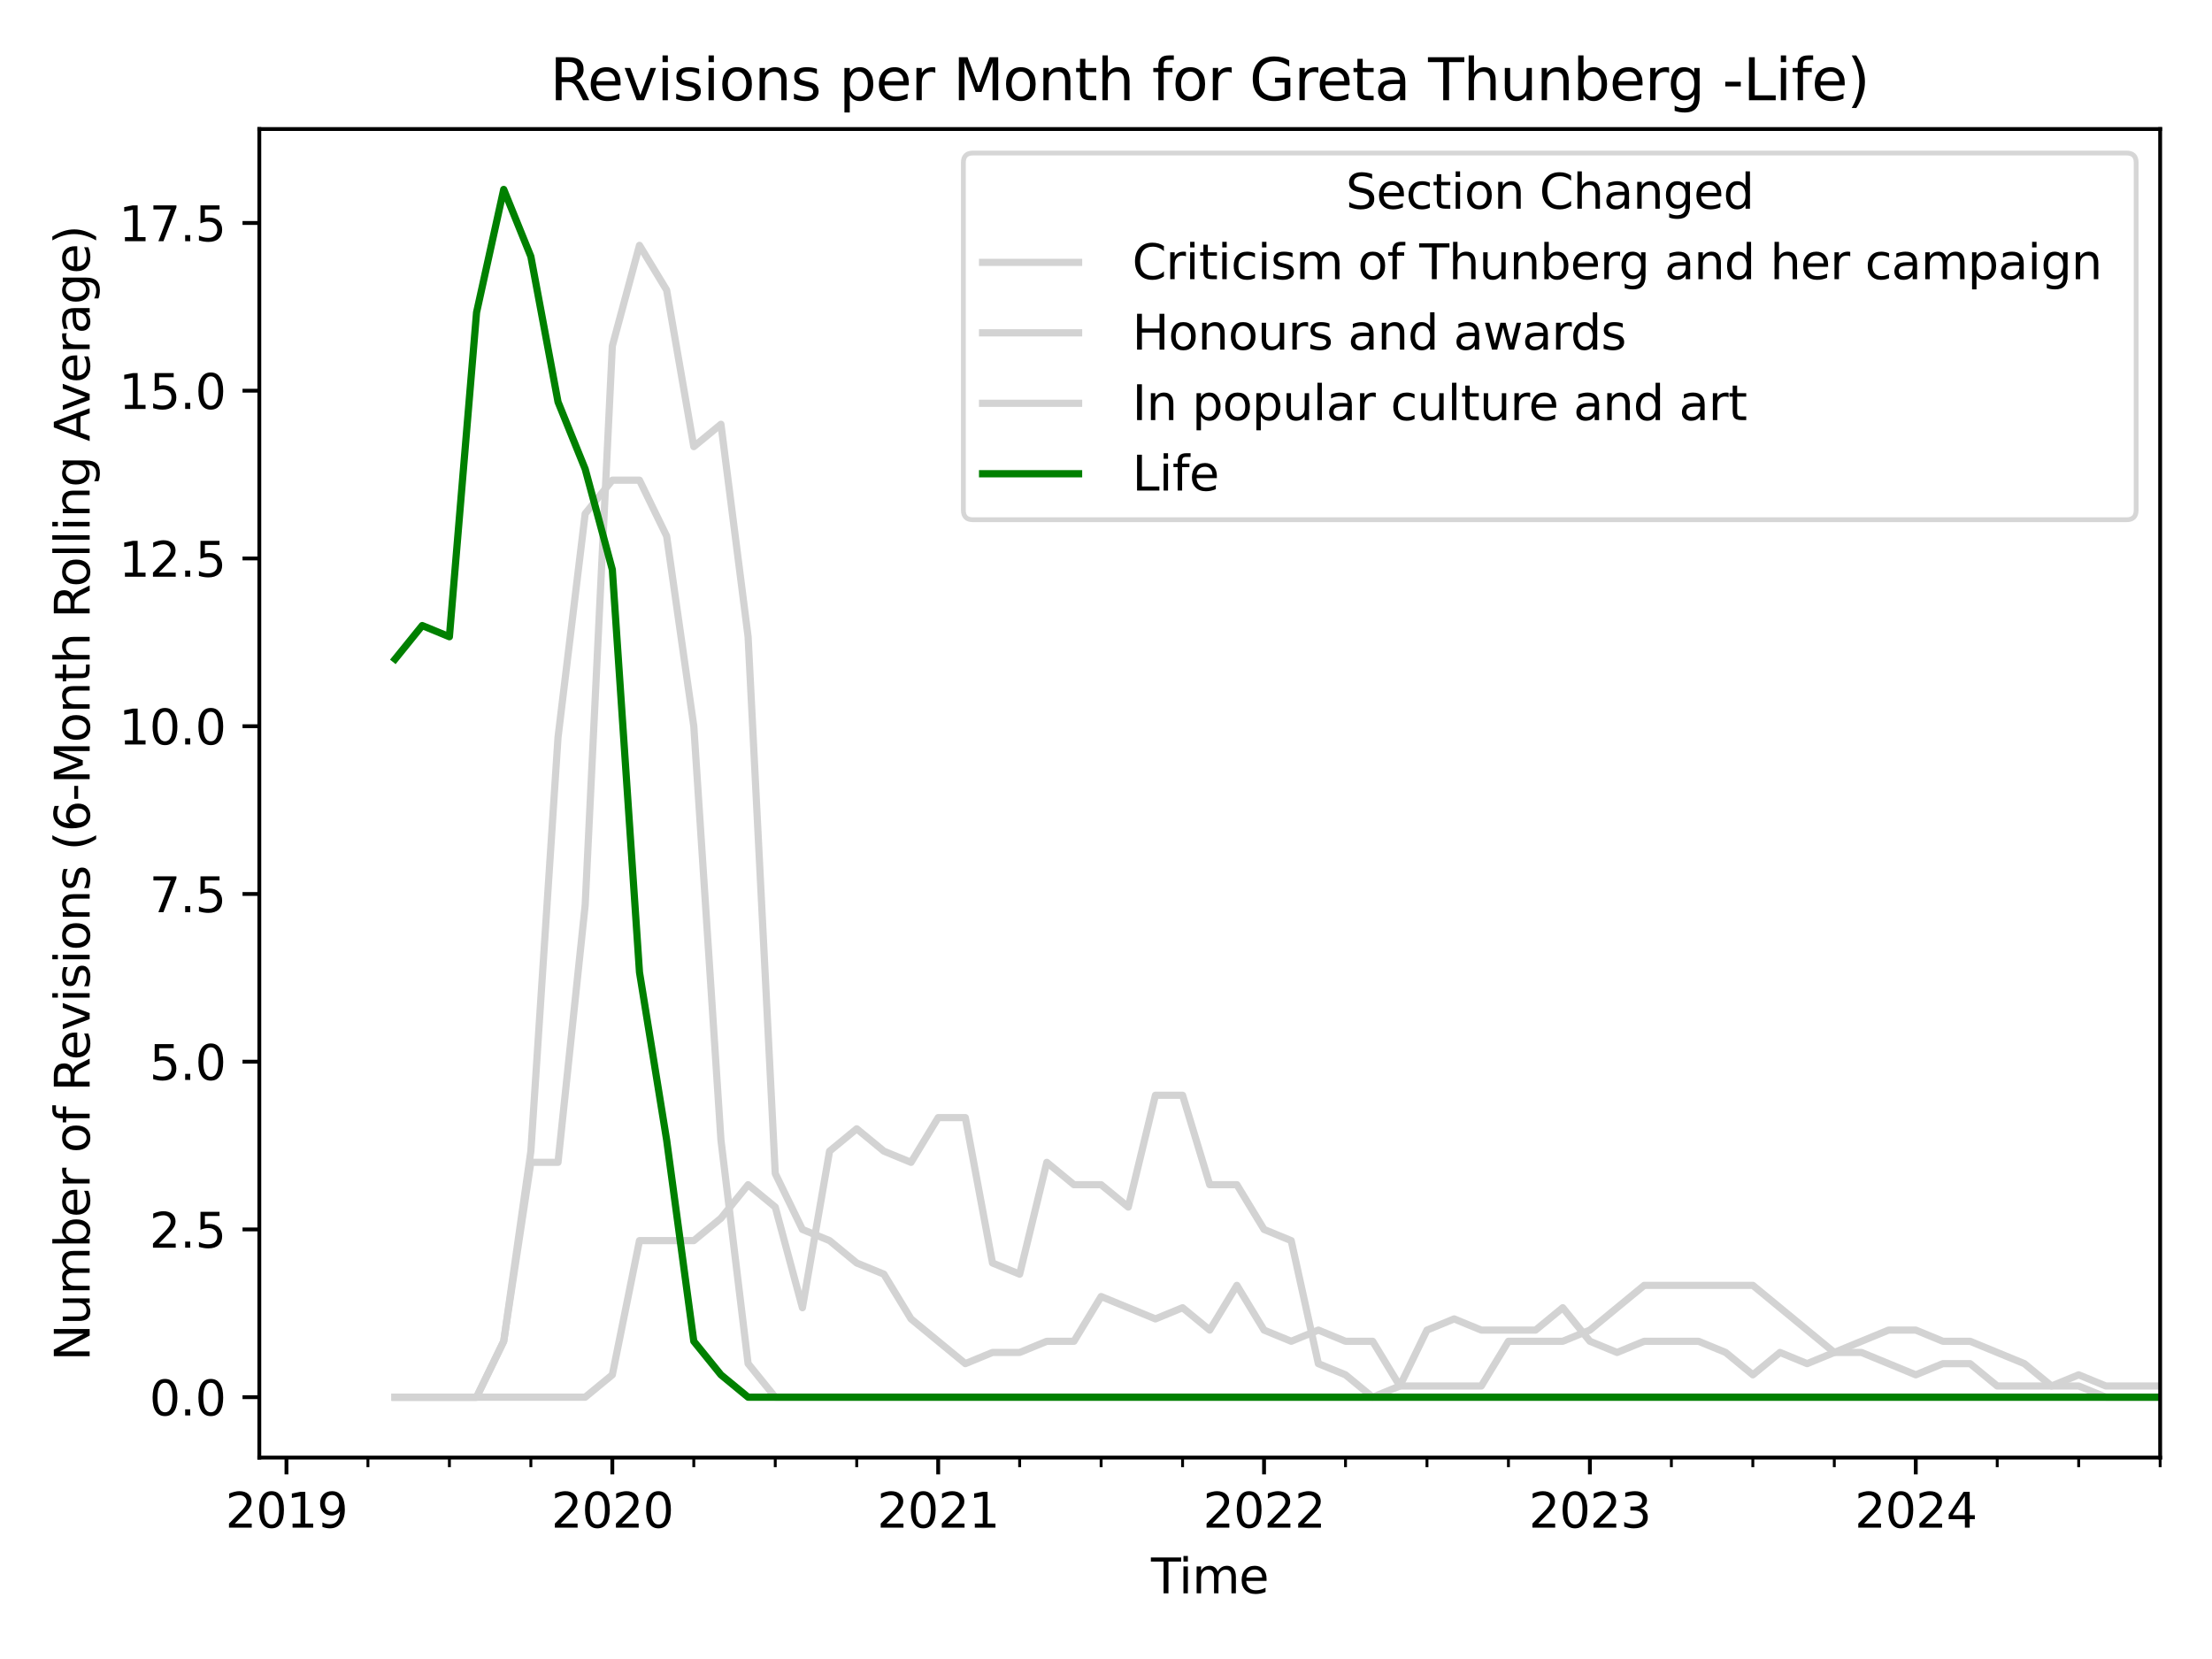 <?xml version="1.0" encoding="utf-8" standalone="no"?>
<!DOCTYPE svg PUBLIC "-//W3C//DTD SVG 1.1//EN"
  "http://www.w3.org/Graphics/SVG/1.1/DTD/svg11.dtd">
<svg xmlns:xlink="http://www.w3.org/1999/xlink" width="460.8pt" height="345.6pt" viewBox="0 0 460.8 345.6" xmlns="http://www.w3.org/2000/svg" version="1.1">
 <defs>
  <style type="text/css">*{stroke-linejoin: round; stroke-linecap: butt}</style>
 </defs>
 <g id="figure_1">
  <g id="patch_1">
   <path d="M 0 345.6 
L 460.8 345.6 
L 460.8 0 
L 0 0 
z
" style="fill: #ffffff"/>
  </g>
  <g id="axes_1">
   <g id="patch_2">
    <path d="M 54.02 303.64 
L 450 303.64 
L 450 26.88 
L 54.02 26.88 
z
" style="fill: #ffffff"/>
   </g>
   <g id="matplotlib.axis_1">
    <g id="xtick_1">
     <g id="line2d_1">
      <defs>
       <path id="mc818960c8b" d="M 0 0 
L 0 3.5 
" style="stroke: #000000; stroke-width: 0.8"/>
      </defs>
      <g>
       <use xlink:href="#mc818960c8b" x="59.677" y="303.64" style="stroke: #000000; stroke-width: 0.8"/>
      </g>
     </g>
     <g id="text_1">
      <!-- 2019 -->
      <g transform="translate(46.952 318.238) scale(0.1 -0.1)">
       <defs>
        <path id="DejaVuSans-32" d="M 1228 531 
L 3431 531 
L 3431 0 
L 469 0 
L 469 531 
Q 828 903 1448 1529 
Q 2069 2156 2228 2338 
Q 2531 2678 2651 2914 
Q 2772 3150 2772 3378 
Q 2772 3750 2511 3984 
Q 2250 4219 1831 4219 
Q 1534 4219 1204 4116 
Q 875 4013 500 3803 
L 500 4441 
Q 881 4594 1212 4672 
Q 1544 4750 1819 4750 
Q 2544 4750 2975 4387 
Q 3406 4025 3406 3419 
Q 3406 3131 3298 2873 
Q 3191 2616 2906 2266 
Q 2828 2175 2409 1742 
Q 1991 1309 1228 531 
z
" transform="scale(0.016)"/>
        <path id="DejaVuSans-30" d="M 2034 4250 
Q 1547 4250 1301 3770 
Q 1056 3291 1056 2328 
Q 1056 1369 1301 889 
Q 1547 409 2034 409 
Q 2525 409 2770 889 
Q 3016 1369 3016 2328 
Q 3016 3291 2770 3770 
Q 2525 4250 2034 4250 
z
M 2034 4750 
Q 2819 4750 3233 4129 
Q 3647 3509 3647 2328 
Q 3647 1150 3233 529 
Q 2819 -91 2034 -91 
Q 1250 -91 836 529 
Q 422 1150 422 2328 
Q 422 3509 836 4129 
Q 1250 4750 2034 4750 
z
" transform="scale(0.016)"/>
        <path id="DejaVuSans-31" d="M 794 531 
L 1825 531 
L 1825 4091 
L 703 3866 
L 703 4441 
L 1819 4666 
L 2450 4666 
L 2450 531 
L 3481 531 
L 3481 0 
L 794 0 
L 794 531 
z
" transform="scale(0.016)"/>
        <path id="DejaVuSans-39" d="M 703 97 
L 703 672 
Q 941 559 1184 500 
Q 1428 441 1663 441 
Q 2288 441 2617 861 
Q 2947 1281 2994 2138 
Q 2813 1869 2534 1725 
Q 2256 1581 1919 1581 
Q 1219 1581 811 2004 
Q 403 2428 403 3163 
Q 403 3881 828 4315 
Q 1253 4750 1959 4750 
Q 2769 4750 3195 4129 
Q 3622 3509 3622 2328 
Q 3622 1225 3098 567 
Q 2575 -91 1691 -91 
Q 1453 -91 1209 -44 
Q 966 3 703 97 
z
M 1959 2075 
Q 2384 2075 2632 2365 
Q 2881 2656 2881 3163 
Q 2881 3666 2632 3958 
Q 2384 4250 1959 4250 
Q 1534 4250 1286 3958 
Q 1038 3666 1038 3163 
Q 1038 2656 1286 2365 
Q 1534 2075 1959 2075 
z
" transform="scale(0.016)"/>
       </defs>
       <use xlink:href="#DejaVuSans-32"/>
       <use xlink:href="#DejaVuSans-30" x="63.623"/>
       <use xlink:href="#DejaVuSans-31" x="127.246"/>
       <use xlink:href="#DejaVuSans-39" x="190.869"/>
      </g>
     </g>
    </g>
    <g id="xtick_2">
     <g id="line2d_2">
      <g>
       <use xlink:href="#mc818960c8b" x="127.559" y="303.64" style="stroke: #000000; stroke-width: 0.8"/>
      </g>
     </g>
     <g id="text_2">
      <!-- 2020 -->
      <g transform="translate(114.834 318.238) scale(0.1 -0.1)">
       <use xlink:href="#DejaVuSans-32"/>
       <use xlink:href="#DejaVuSans-30" x="63.623"/>
       <use xlink:href="#DejaVuSans-32" x="127.246"/>
       <use xlink:href="#DejaVuSans-30" x="190.869"/>
      </g>
     </g>
    </g>
    <g id="xtick_3">
     <g id="line2d_3">
      <g>
       <use xlink:href="#mc818960c8b" x="195.441" y="303.64" style="stroke: #000000; stroke-width: 0.8"/>
      </g>
     </g>
     <g id="text_3">
      <!-- 2021 -->
      <g transform="translate(182.716 318.238) scale(0.1 -0.1)">
       <use xlink:href="#DejaVuSans-32"/>
       <use xlink:href="#DejaVuSans-30" x="63.623"/>
       <use xlink:href="#DejaVuSans-32" x="127.246"/>
       <use xlink:href="#DejaVuSans-31" x="190.869"/>
      </g>
     </g>
    </g>
    <g id="xtick_4">
     <g id="line2d_4">
      <g>
       <use xlink:href="#mc818960c8b" x="263.324" y="303.64" style="stroke: #000000; stroke-width: 0.8"/>
      </g>
     </g>
     <g id="text_4">
      <!-- 2022 -->
      <g transform="translate(250.599 318.238) scale(0.1 -0.1)">
       <use xlink:href="#DejaVuSans-32"/>
       <use xlink:href="#DejaVuSans-30" x="63.623"/>
       <use xlink:href="#DejaVuSans-32" x="127.246"/>
       <use xlink:href="#DejaVuSans-32" x="190.869"/>
      </g>
     </g>
    </g>
    <g id="xtick_5">
     <g id="line2d_5">
      <g>
       <use xlink:href="#mc818960c8b" x="331.206" y="303.64" style="stroke: #000000; stroke-width: 0.8"/>
      </g>
     </g>
     <g id="text_5">
      <!-- 2023 -->
      <g transform="translate(318.481 318.238) scale(0.1 -0.1)">
       <defs>
        <path id="DejaVuSans-33" d="M 2597 2516 
Q 3050 2419 3304 2112 
Q 3559 1806 3559 1356 
Q 3559 666 3084 287 
Q 2609 -91 1734 -91 
Q 1441 -91 1130 -33 
Q 819 25 488 141 
L 488 750 
Q 750 597 1062 519 
Q 1375 441 1716 441 
Q 2309 441 2620 675 
Q 2931 909 2931 1356 
Q 2931 1769 2642 2001 
Q 2353 2234 1838 2234 
L 1294 2234 
L 1294 2753 
L 1863 2753 
Q 2328 2753 2575 2939 
Q 2822 3125 2822 3475 
Q 2822 3834 2567 4026 
Q 2313 4219 1838 4219 
Q 1578 4219 1281 4162 
Q 984 4106 628 3988 
L 628 4550 
Q 988 4650 1302 4700 
Q 1616 4750 1894 4750 
Q 2613 4750 3031 4423 
Q 3450 4097 3450 3541 
Q 3450 3153 3228 2886 
Q 3006 2619 2597 2516 
z
" transform="scale(0.016)"/>
       </defs>
       <use xlink:href="#DejaVuSans-32"/>
       <use xlink:href="#DejaVuSans-30" x="63.623"/>
       <use xlink:href="#DejaVuSans-32" x="127.246"/>
       <use xlink:href="#DejaVuSans-33" x="190.869"/>
      </g>
     </g>
    </g>
    <g id="xtick_6">
     <g id="line2d_6">
      <g>
       <use xlink:href="#mc818960c8b" x="399.088" y="303.64" style="stroke: #000000; stroke-width: 0.8"/>
      </g>
     </g>
     <g id="text_6">
      <!-- 2024 -->
      <g transform="translate(386.363 318.238) scale(0.1 -0.1)">
       <defs>
        <path id="DejaVuSans-34" d="M 2419 4116 
L 825 1625 
L 2419 1625 
L 2419 4116 
z
M 2253 4666 
L 3047 4666 
L 3047 1625 
L 3713 1625 
L 3713 1100 
L 3047 1100 
L 3047 0 
L 2419 0 
L 2419 1100 
L 313 1100 
L 313 1709 
L 2253 4666 
z
" transform="scale(0.016)"/>
       </defs>
       <use xlink:href="#DejaVuSans-32"/>
       <use xlink:href="#DejaVuSans-30" x="63.623"/>
       <use xlink:href="#DejaVuSans-32" x="127.246"/>
       <use xlink:href="#DejaVuSans-34" x="190.869"/>
      </g>
     </g>
    </g>
    <g id="xtick_7">
     <g id="line2d_7">
      <defs>
       <path id="m0ef9144322" d="M 0 0 
L 0 2 
" style="stroke: #000000; stroke-width: 0.6"/>
      </defs>
      <g>
       <use xlink:href="#m0ef9144322" x="76.647" y="303.64" style="stroke: #000000; stroke-width: 0.6"/>
      </g>
     </g>
    </g>
    <g id="xtick_8">
     <g id="line2d_8">
      <g>
       <use xlink:href="#m0ef9144322" x="93.618" y="303.64" style="stroke: #000000; stroke-width: 0.6"/>
      </g>
     </g>
    </g>
    <g id="xtick_9">
     <g id="line2d_9">
      <g>
       <use xlink:href="#m0ef9144322" x="110.589" y="303.64" style="stroke: #000000; stroke-width: 0.6"/>
      </g>
     </g>
    </g>
    <g id="xtick_10">
     <g id="line2d_10">
      <g>
       <use xlink:href="#m0ef9144322" x="144.53" y="303.64" style="stroke: #000000; stroke-width: 0.6"/>
      </g>
     </g>
    </g>
    <g id="xtick_11">
     <g id="line2d_11">
      <g>
       <use xlink:href="#m0ef9144322" x="161.5" y="303.64" style="stroke: #000000; stroke-width: 0.6"/>
      </g>
     </g>
    </g>
    <g id="xtick_12">
     <g id="line2d_12">
      <g>
       <use xlink:href="#m0ef9144322" x="178.471" y="303.64" style="stroke: #000000; stroke-width: 0.6"/>
      </g>
     </g>
    </g>
    <g id="xtick_13">
     <g id="line2d_13">
      <g>
       <use xlink:href="#m0ef9144322" x="212.412" y="303.64" style="stroke: #000000; stroke-width: 0.6"/>
      </g>
     </g>
    </g>
    <g id="xtick_14">
     <g id="line2d_14">
      <g>
       <use xlink:href="#m0ef9144322" x="229.383" y="303.64" style="stroke: #000000; stroke-width: 0.6"/>
      </g>
     </g>
    </g>
    <g id="xtick_15">
     <g id="line2d_15">
      <g>
       <use xlink:href="#m0ef9144322" x="246.353" y="303.64" style="stroke: #000000; stroke-width: 0.6"/>
      </g>
     </g>
    </g>
    <g id="xtick_16">
     <g id="line2d_16">
      <g>
       <use xlink:href="#m0ef9144322" x="280.294" y="303.64" style="stroke: #000000; stroke-width: 0.6"/>
      </g>
     </g>
    </g>
    <g id="xtick_17">
     <g id="line2d_17">
      <g>
       <use xlink:href="#m0ef9144322" x="297.265" y="303.64" style="stroke: #000000; stroke-width: 0.6"/>
      </g>
     </g>
    </g>
    <g id="xtick_18">
     <g id="line2d_18">
      <g>
       <use xlink:href="#m0ef9144322" x="314.235" y="303.64" style="stroke: #000000; stroke-width: 0.6"/>
      </g>
     </g>
    </g>
    <g id="xtick_19">
     <g id="line2d_19">
      <g>
       <use xlink:href="#m0ef9144322" x="348.177" y="303.64" style="stroke: #000000; stroke-width: 0.6"/>
      </g>
     </g>
    </g>
    <g id="xtick_20">
     <g id="line2d_20">
      <g>
       <use xlink:href="#m0ef9144322" x="365.147" y="303.64" style="stroke: #000000; stroke-width: 0.6"/>
      </g>
     </g>
    </g>
    <g id="xtick_21">
     <g id="line2d_21">
      <g>
       <use xlink:href="#m0ef9144322" x="382.118" y="303.64" style="stroke: #000000; stroke-width: 0.6"/>
      </g>
     </g>
    </g>
    <g id="xtick_22">
     <g id="line2d_22">
      <g>
       <use xlink:href="#m0ef9144322" x="416.059" y="303.64" style="stroke: #000000; stroke-width: 0.6"/>
      </g>
     </g>
    </g>
    <g id="xtick_23">
     <g id="line2d_23">
      <g>
       <use xlink:href="#m0ef9144322" x="433.029" y="303.64" style="stroke: #000000; stroke-width: 0.6"/>
      </g>
     </g>
    </g>
    <g id="xtick_24">
     <g id="line2d_24">
      <g>
       <use xlink:href="#m0ef9144322" x="450" y="303.64" style="stroke: #000000; stroke-width: 0.6"/>
      </g>
     </g>
    </g>
    <g id="text_7">
     <!-- Time -->
     <g transform="translate(239.776 331.917) scale(0.1 -0.1)">
      <defs>
       <path id="DejaVuSans-54" d="M -19 4666 
L 3928 4666 
L 3928 4134 
L 2272 4134 
L 2272 0 
L 1638 0 
L 1638 4134 
L -19 4134 
L -19 4666 
z
" transform="scale(0.016)"/>
       <path id="DejaVuSans-69" d="M 603 3500 
L 1178 3500 
L 1178 0 
L 603 0 
L 603 3500 
z
M 603 4863 
L 1178 4863 
L 1178 4134 
L 603 4134 
L 603 4863 
z
" transform="scale(0.016)"/>
       <path id="DejaVuSans-6d" d="M 3328 2828 
Q 3544 3216 3844 3400 
Q 4144 3584 4550 3584 
Q 5097 3584 5394 3201 
Q 5691 2819 5691 2113 
L 5691 0 
L 5113 0 
L 5113 2094 
Q 5113 2597 4934 2840 
Q 4756 3084 4391 3084 
Q 3944 3084 3684 2787 
Q 3425 2491 3425 1978 
L 3425 0 
L 2847 0 
L 2847 2094 
Q 2847 2600 2669 2842 
Q 2491 3084 2119 3084 
Q 1678 3084 1418 2786 
Q 1159 2488 1159 1978 
L 1159 0 
L 581 0 
L 581 3500 
L 1159 3500 
L 1159 2956 
Q 1356 3278 1631 3431 
Q 1906 3584 2284 3584 
Q 2666 3584 2933 3390 
Q 3200 3197 3328 2828 
z
" transform="scale(0.016)"/>
       <path id="DejaVuSans-65" d="M 3597 1894 
L 3597 1613 
L 953 1613 
Q 991 1019 1311 708 
Q 1631 397 2203 397 
Q 2534 397 2845 478 
Q 3156 559 3463 722 
L 3463 178 
Q 3153 47 2828 -22 
Q 2503 -91 2169 -91 
Q 1331 -91 842 396 
Q 353 884 353 1716 
Q 353 2575 817 3079 
Q 1281 3584 2069 3584 
Q 2775 3584 3186 3129 
Q 3597 2675 3597 1894 
z
M 3022 2063 
Q 3016 2534 2758 2815 
Q 2500 3097 2075 3097 
Q 1594 3097 1305 2825 
Q 1016 2553 972 2059 
L 3022 2063 
z
" transform="scale(0.016)"/>
      </defs>
      <use xlink:href="#DejaVuSans-54"/>
      <use xlink:href="#DejaVuSans-69" x="57.959"/>
      <use xlink:href="#DejaVuSans-6d" x="85.742"/>
      <use xlink:href="#DejaVuSans-65" x="183.154"/>
     </g>
    </g>
   </g>
   <g id="matplotlib.axis_2">
    <g id="ytick_1">
     <g id="line2d_25">
      <defs>
       <path id="m1503eb635c" d="M 0 0 
L -3.5 0 
" style="stroke: #000000; stroke-width: 0.8"/>
      </defs>
      <g>
       <use xlink:href="#m1503eb635c" x="54.02" y="291.06" style="stroke: #000000; stroke-width: 0.8"/>
      </g>
     </g>
     <g id="text_8">
      <!-- 0.0 -->
      <g transform="translate(31.117 294.859) scale(0.1 -0.1)">
       <defs>
        <path id="DejaVuSans-2e" d="M 684 794 
L 1344 794 
L 1344 0 
L 684 0 
L 684 794 
z
" transform="scale(0.016)"/>
       </defs>
       <use xlink:href="#DejaVuSans-30"/>
       <use xlink:href="#DejaVuSans-2e" x="63.623"/>
       <use xlink:href="#DejaVuSans-30" x="95.41"/>
      </g>
     </g>
    </g>
    <g id="ytick_2">
     <g id="line2d_26">
      <g>
       <use xlink:href="#m1503eb635c" x="54.02" y="256.116" style="stroke: #000000; stroke-width: 0.8"/>
      </g>
     </g>
     <g id="text_9">
      <!-- 2.5 -->
      <g transform="translate(31.117 259.915) scale(0.1 -0.1)">
       <defs>
        <path id="DejaVuSans-35" d="M 691 4666 
L 3169 4666 
L 3169 4134 
L 1269 4134 
L 1269 2991 
Q 1406 3038 1543 3061 
Q 1681 3084 1819 3084 
Q 2600 3084 3056 2656 
Q 3513 2228 3513 1497 
Q 3513 744 3044 326 
Q 2575 -91 1722 -91 
Q 1428 -91 1123 -41 
Q 819 9 494 109 
L 494 744 
Q 775 591 1075 516 
Q 1375 441 1709 441 
Q 2250 441 2565 725 
Q 2881 1009 2881 1497 
Q 2881 1984 2565 2268 
Q 2250 2553 1709 2553 
Q 1456 2553 1204 2497 
Q 953 2441 691 2322 
L 691 4666 
z
" transform="scale(0.016)"/>
       </defs>
       <use xlink:href="#DejaVuSans-32"/>
       <use xlink:href="#DejaVuSans-2e" x="63.623"/>
       <use xlink:href="#DejaVuSans-35" x="95.41"/>
      </g>
     </g>
    </g>
    <g id="ytick_3">
     <g id="line2d_27">
      <g>
       <use xlink:href="#m1503eb635c" x="54.02" y="221.171" style="stroke: #000000; stroke-width: 0.8"/>
      </g>
     </g>
     <g id="text_10">
      <!-- 5.0 -->
      <g transform="translate(31.117 224.97) scale(0.1 -0.1)">
       <use xlink:href="#DejaVuSans-35"/>
       <use xlink:href="#DejaVuSans-2e" x="63.623"/>
       <use xlink:href="#DejaVuSans-30" x="95.41"/>
      </g>
     </g>
    </g>
    <g id="ytick_4">
     <g id="line2d_28">
      <g>
       <use xlink:href="#m1503eb635c" x="54.02" y="186.227" style="stroke: #000000; stroke-width: 0.8"/>
      </g>
     </g>
     <g id="text_11">
      <!-- 7.5 -->
      <g transform="translate(31.117 190.026) scale(0.1 -0.1)">
       <defs>
        <path id="DejaVuSans-37" d="M 525 4666 
L 3525 4666 
L 3525 4397 
L 1831 0 
L 1172 0 
L 2766 4134 
L 525 4134 
L 525 4666 
z
" transform="scale(0.016)"/>
       </defs>
       <use xlink:href="#DejaVuSans-37"/>
       <use xlink:href="#DejaVuSans-2e" x="63.623"/>
       <use xlink:href="#DejaVuSans-35" x="95.41"/>
      </g>
     </g>
    </g>
    <g id="ytick_5">
     <g id="line2d_29">
      <g>
       <use xlink:href="#m1503eb635c" x="54.02" y="151.282" style="stroke: #000000; stroke-width: 0.8"/>
      </g>
     </g>
     <g id="text_12">
      <!-- 10.0 -->
      <g transform="translate(24.754 155.081) scale(0.1 -0.1)">
       <use xlink:href="#DejaVuSans-31"/>
       <use xlink:href="#DejaVuSans-30" x="63.623"/>
       <use xlink:href="#DejaVuSans-2e" x="127.246"/>
       <use xlink:href="#DejaVuSans-30" x="159.033"/>
      </g>
     </g>
    </g>
    <g id="ytick_6">
     <g id="line2d_30">
      <g>
       <use xlink:href="#m1503eb635c" x="54.02" y="116.338" style="stroke: #000000; stroke-width: 0.8"/>
      </g>
     </g>
     <g id="text_13">
      <!-- 12.5 -->
      <g transform="translate(24.754 120.137) scale(0.1 -0.1)">
       <use xlink:href="#DejaVuSans-31"/>
       <use xlink:href="#DejaVuSans-32" x="63.623"/>
       <use xlink:href="#DejaVuSans-2e" x="127.246"/>
       <use xlink:href="#DejaVuSans-35" x="159.033"/>
      </g>
     </g>
    </g>
    <g id="ytick_7">
     <g id="line2d_31">
      <g>
       <use xlink:href="#m1503eb635c" x="54.02" y="81.393" style="stroke: #000000; stroke-width: 0.8"/>
      </g>
     </g>
     <g id="text_14">
      <!-- 15.0 -->
      <g transform="translate(24.754 85.193) scale(0.1 -0.1)">
       <use xlink:href="#DejaVuSans-31"/>
       <use xlink:href="#DejaVuSans-35" x="63.623"/>
       <use xlink:href="#DejaVuSans-2e" x="127.246"/>
       <use xlink:href="#DejaVuSans-30" x="159.033"/>
      </g>
     </g>
    </g>
    <g id="ytick_8">
     <g id="line2d_32">
      <g>
       <use xlink:href="#m1503eb635c" x="54.02" y="46.449" style="stroke: #000000; stroke-width: 0.8"/>
      </g>
     </g>
     <g id="text_15">
      <!-- 17.5 -->
      <g transform="translate(24.754 50.248) scale(0.1 -0.1)">
       <use xlink:href="#DejaVuSans-31"/>
       <use xlink:href="#DejaVuSans-37" x="63.623"/>
       <use xlink:href="#DejaVuSans-2e" x="127.246"/>
       <use xlink:href="#DejaVuSans-35" x="159.033"/>
      </g>
     </g>
    </g>
    <g id="text_16">
     <!-- Number of Revisions (6-Month Rolling Average) -->
     <g transform="translate(18.675 283.521) rotate(-90) scale(0.1 -0.1)">
      <defs>
       <path id="DejaVuSans-4e" d="M 628 4666 
L 1478 4666 
L 3547 763 
L 3547 4666 
L 4159 4666 
L 4159 0 
L 3309 0 
L 1241 3903 
L 1241 0 
L 628 0 
L 628 4666 
z
" transform="scale(0.016)"/>
       <path id="DejaVuSans-75" d="M 544 1381 
L 544 3500 
L 1119 3500 
L 1119 1403 
Q 1119 906 1312 657 
Q 1506 409 1894 409 
Q 2359 409 2629 706 
Q 2900 1003 2900 1516 
L 2900 3500 
L 3475 3500 
L 3475 0 
L 2900 0 
L 2900 538 
Q 2691 219 2414 64 
Q 2138 -91 1772 -91 
Q 1169 -91 856 284 
Q 544 659 544 1381 
z
M 1991 3584 
L 1991 3584 
z
" transform="scale(0.016)"/>
       <path id="DejaVuSans-62" d="M 3116 1747 
Q 3116 2381 2855 2742 
Q 2594 3103 2138 3103 
Q 1681 3103 1420 2742 
Q 1159 2381 1159 1747 
Q 1159 1113 1420 752 
Q 1681 391 2138 391 
Q 2594 391 2855 752 
Q 3116 1113 3116 1747 
z
M 1159 2969 
Q 1341 3281 1617 3432 
Q 1894 3584 2278 3584 
Q 2916 3584 3314 3078 
Q 3713 2572 3713 1747 
Q 3713 922 3314 415 
Q 2916 -91 2278 -91 
Q 1894 -91 1617 61 
Q 1341 213 1159 525 
L 1159 0 
L 581 0 
L 581 4863 
L 1159 4863 
L 1159 2969 
z
" transform="scale(0.016)"/>
       <path id="DejaVuSans-72" d="M 2631 2963 
Q 2534 3019 2420 3045 
Q 2306 3072 2169 3072 
Q 1681 3072 1420 2755 
Q 1159 2438 1159 1844 
L 1159 0 
L 581 0 
L 581 3500 
L 1159 3500 
L 1159 2956 
Q 1341 3275 1631 3429 
Q 1922 3584 2338 3584 
Q 2397 3584 2469 3576 
Q 2541 3569 2628 3553 
L 2631 2963 
z
" transform="scale(0.016)"/>
       <path id="DejaVuSans-20" transform="scale(0.016)"/>
       <path id="DejaVuSans-6f" d="M 1959 3097 
Q 1497 3097 1228 2736 
Q 959 2375 959 1747 
Q 959 1119 1226 758 
Q 1494 397 1959 397 
Q 2419 397 2687 759 
Q 2956 1122 2956 1747 
Q 2956 2369 2687 2733 
Q 2419 3097 1959 3097 
z
M 1959 3584 
Q 2709 3584 3137 3096 
Q 3566 2609 3566 1747 
Q 3566 888 3137 398 
Q 2709 -91 1959 -91 
Q 1206 -91 779 398 
Q 353 888 353 1747 
Q 353 2609 779 3096 
Q 1206 3584 1959 3584 
z
" transform="scale(0.016)"/>
       <path id="DejaVuSans-66" d="M 2375 4863 
L 2375 4384 
L 1825 4384 
Q 1516 4384 1395 4259 
Q 1275 4134 1275 3809 
L 1275 3500 
L 2222 3500 
L 2222 3053 
L 1275 3053 
L 1275 0 
L 697 0 
L 697 3053 
L 147 3053 
L 147 3500 
L 697 3500 
L 697 3744 
Q 697 4328 969 4595 
Q 1241 4863 1831 4863 
L 2375 4863 
z
" transform="scale(0.016)"/>
       <path id="DejaVuSans-52" d="M 2841 2188 
Q 3044 2119 3236 1894 
Q 3428 1669 3622 1275 
L 4263 0 
L 3584 0 
L 2988 1197 
Q 2756 1666 2539 1819 
Q 2322 1972 1947 1972 
L 1259 1972 
L 1259 0 
L 628 0 
L 628 4666 
L 2053 4666 
Q 2853 4666 3247 4331 
Q 3641 3997 3641 3322 
Q 3641 2881 3436 2590 
Q 3231 2300 2841 2188 
z
M 1259 4147 
L 1259 2491 
L 2053 2491 
Q 2509 2491 2742 2702 
Q 2975 2913 2975 3322 
Q 2975 3731 2742 3939 
Q 2509 4147 2053 4147 
L 1259 4147 
z
" transform="scale(0.016)"/>
       <path id="DejaVuSans-76" d="M 191 3500 
L 800 3500 
L 1894 563 
L 2988 3500 
L 3597 3500 
L 2284 0 
L 1503 0 
L 191 3500 
z
" transform="scale(0.016)"/>
       <path id="DejaVuSans-73" d="M 2834 3397 
L 2834 2853 
Q 2591 2978 2328 3040 
Q 2066 3103 1784 3103 
Q 1356 3103 1142 2972 
Q 928 2841 928 2578 
Q 928 2378 1081 2264 
Q 1234 2150 1697 2047 
L 1894 2003 
Q 2506 1872 2764 1633 
Q 3022 1394 3022 966 
Q 3022 478 2636 193 
Q 2250 -91 1575 -91 
Q 1294 -91 989 -36 
Q 684 19 347 128 
L 347 722 
Q 666 556 975 473 
Q 1284 391 1588 391 
Q 1994 391 2212 530 
Q 2431 669 2431 922 
Q 2431 1156 2273 1281 
Q 2116 1406 1581 1522 
L 1381 1569 
Q 847 1681 609 1914 
Q 372 2147 372 2553 
Q 372 3047 722 3315 
Q 1072 3584 1716 3584 
Q 2034 3584 2315 3537 
Q 2597 3491 2834 3397 
z
" transform="scale(0.016)"/>
       <path id="DejaVuSans-6e" d="M 3513 2113 
L 3513 0 
L 2938 0 
L 2938 2094 
Q 2938 2591 2744 2837 
Q 2550 3084 2163 3084 
Q 1697 3084 1428 2787 
Q 1159 2491 1159 1978 
L 1159 0 
L 581 0 
L 581 3500 
L 1159 3500 
L 1159 2956 
Q 1366 3272 1645 3428 
Q 1925 3584 2291 3584 
Q 2894 3584 3203 3211 
Q 3513 2838 3513 2113 
z
" transform="scale(0.016)"/>
       <path id="DejaVuSans-28" d="M 1984 4856 
Q 1566 4138 1362 3434 
Q 1159 2731 1159 2009 
Q 1159 1288 1364 580 
Q 1569 -128 1984 -844 
L 1484 -844 
Q 1016 -109 783 600 
Q 550 1309 550 2009 
Q 550 2706 781 3412 
Q 1013 4119 1484 4856 
L 1984 4856 
z
" transform="scale(0.016)"/>
       <path id="DejaVuSans-36" d="M 2113 2584 
Q 1688 2584 1439 2293 
Q 1191 2003 1191 1497 
Q 1191 994 1439 701 
Q 1688 409 2113 409 
Q 2538 409 2786 701 
Q 3034 994 3034 1497 
Q 3034 2003 2786 2293 
Q 2538 2584 2113 2584 
z
M 3366 4563 
L 3366 3988 
Q 3128 4100 2886 4159 
Q 2644 4219 2406 4219 
Q 1781 4219 1451 3797 
Q 1122 3375 1075 2522 
Q 1259 2794 1537 2939 
Q 1816 3084 2150 3084 
Q 2853 3084 3261 2657 
Q 3669 2231 3669 1497 
Q 3669 778 3244 343 
Q 2819 -91 2113 -91 
Q 1303 -91 875 529 
Q 447 1150 447 2328 
Q 447 3434 972 4092 
Q 1497 4750 2381 4750 
Q 2619 4750 2861 4703 
Q 3103 4656 3366 4563 
z
" transform="scale(0.016)"/>
       <path id="DejaVuSans-2d" d="M 313 2009 
L 1997 2009 
L 1997 1497 
L 313 1497 
L 313 2009 
z
" transform="scale(0.016)"/>
       <path id="DejaVuSans-4d" d="M 628 4666 
L 1569 4666 
L 2759 1491 
L 3956 4666 
L 4897 4666 
L 4897 0 
L 4281 0 
L 4281 4097 
L 3078 897 
L 2444 897 
L 1241 4097 
L 1241 0 
L 628 0 
L 628 4666 
z
" transform="scale(0.016)"/>
       <path id="DejaVuSans-74" d="M 1172 4494 
L 1172 3500 
L 2356 3500 
L 2356 3053 
L 1172 3053 
L 1172 1153 
Q 1172 725 1289 603 
Q 1406 481 1766 481 
L 2356 481 
L 2356 0 
L 1766 0 
Q 1100 0 847 248 
Q 594 497 594 1153 
L 594 3053 
L 172 3053 
L 172 3500 
L 594 3500 
L 594 4494 
L 1172 4494 
z
" transform="scale(0.016)"/>
       <path id="DejaVuSans-68" d="M 3513 2113 
L 3513 0 
L 2938 0 
L 2938 2094 
Q 2938 2591 2744 2837 
Q 2550 3084 2163 3084 
Q 1697 3084 1428 2787 
Q 1159 2491 1159 1978 
L 1159 0 
L 581 0 
L 581 4863 
L 1159 4863 
L 1159 2956 
Q 1366 3272 1645 3428 
Q 1925 3584 2291 3584 
Q 2894 3584 3203 3211 
Q 3513 2838 3513 2113 
z
" transform="scale(0.016)"/>
       <path id="DejaVuSans-6c" d="M 603 4863 
L 1178 4863 
L 1178 0 
L 603 0 
L 603 4863 
z
" transform="scale(0.016)"/>
       <path id="DejaVuSans-67" d="M 2906 1791 
Q 2906 2416 2648 2759 
Q 2391 3103 1925 3103 
Q 1463 3103 1205 2759 
Q 947 2416 947 1791 
Q 947 1169 1205 825 
Q 1463 481 1925 481 
Q 2391 481 2648 825 
Q 2906 1169 2906 1791 
z
M 3481 434 
Q 3481 -459 3084 -895 
Q 2688 -1331 1869 -1331 
Q 1566 -1331 1297 -1286 
Q 1028 -1241 775 -1147 
L 775 -588 
Q 1028 -725 1275 -790 
Q 1522 -856 1778 -856 
Q 2344 -856 2625 -561 
Q 2906 -266 2906 331 
L 2906 616 
Q 2728 306 2450 153 
Q 2172 0 1784 0 
Q 1141 0 747 490 
Q 353 981 353 1791 
Q 353 2603 747 3093 
Q 1141 3584 1784 3584 
Q 2172 3584 2450 3431 
Q 2728 3278 2906 2969 
L 2906 3500 
L 3481 3500 
L 3481 434 
z
" transform="scale(0.016)"/>
       <path id="DejaVuSans-41" d="M 2188 4044 
L 1331 1722 
L 3047 1722 
L 2188 4044 
z
M 1831 4666 
L 2547 4666 
L 4325 0 
L 3669 0 
L 3244 1197 
L 1141 1197 
L 716 0 
L 50 0 
L 1831 4666 
z
" transform="scale(0.016)"/>
       <path id="DejaVuSans-61" d="M 2194 1759 
Q 1497 1759 1228 1600 
Q 959 1441 959 1056 
Q 959 750 1161 570 
Q 1363 391 1709 391 
Q 2188 391 2477 730 
Q 2766 1069 2766 1631 
L 2766 1759 
L 2194 1759 
z
M 3341 1997 
L 3341 0 
L 2766 0 
L 2766 531 
Q 2569 213 2275 61 
Q 1981 -91 1556 -91 
Q 1019 -91 701 211 
Q 384 513 384 1019 
Q 384 1609 779 1909 
Q 1175 2209 1959 2209 
L 2766 2209 
L 2766 2266 
Q 2766 2663 2505 2880 
Q 2244 3097 1772 3097 
Q 1472 3097 1187 3025 
Q 903 2953 641 2809 
L 641 3341 
Q 956 3463 1253 3523 
Q 1550 3584 1831 3584 
Q 2591 3584 2966 3190 
Q 3341 2797 3341 1997 
z
" transform="scale(0.016)"/>
       <path id="DejaVuSans-29" d="M 513 4856 
L 1013 4856 
Q 1481 4119 1714 3412 
Q 1947 2706 1947 2009 
Q 1947 1309 1714 600 
Q 1481 -109 1013 -844 
L 513 -844 
Q 928 -128 1133 580 
Q 1338 1288 1338 2009 
Q 1338 2731 1133 3434 
Q 928 4138 513 4856 
z
" transform="scale(0.016)"/>
      </defs>
      <use xlink:href="#DejaVuSans-4e"/>
      <use xlink:href="#DejaVuSans-75" x="74.805"/>
      <use xlink:href="#DejaVuSans-6d" x="138.184"/>
      <use xlink:href="#DejaVuSans-62" x="235.596"/>
      <use xlink:href="#DejaVuSans-65" x="299.072"/>
      <use xlink:href="#DejaVuSans-72" x="360.596"/>
      <use xlink:href="#DejaVuSans-20" x="401.709"/>
      <use xlink:href="#DejaVuSans-6f" x="433.496"/>
      <use xlink:href="#DejaVuSans-66" x="494.678"/>
      <use xlink:href="#DejaVuSans-20" x="529.883"/>
      <use xlink:href="#DejaVuSans-52" x="561.67"/>
      <use xlink:href="#DejaVuSans-65" x="626.652"/>
      <use xlink:href="#DejaVuSans-76" x="688.176"/>
      <use xlink:href="#DejaVuSans-69" x="747.355"/>
      <use xlink:href="#DejaVuSans-73" x="775.139"/>
      <use xlink:href="#DejaVuSans-69" x="827.238"/>
      <use xlink:href="#DejaVuSans-6f" x="855.021"/>
      <use xlink:href="#DejaVuSans-6e" x="916.203"/>
      <use xlink:href="#DejaVuSans-73" x="979.582"/>
      <use xlink:href="#DejaVuSans-20" x="1031.682"/>
      <use xlink:href="#DejaVuSans-28" x="1063.469"/>
      <use xlink:href="#DejaVuSans-36" x="1102.482"/>
      <use xlink:href="#DejaVuSans-2d" x="1166.105"/>
      <use xlink:href="#DejaVuSans-4d" x="1202.189"/>
      <use xlink:href="#DejaVuSans-6f" x="1288.469"/>
      <use xlink:href="#DejaVuSans-6e" x="1349.65"/>
      <use xlink:href="#DejaVuSans-74" x="1413.029"/>
      <use xlink:href="#DejaVuSans-68" x="1452.238"/>
      <use xlink:href="#DejaVuSans-20" x="1515.617"/>
      <use xlink:href="#DejaVuSans-52" x="1547.404"/>
      <use xlink:href="#DejaVuSans-6f" x="1612.387"/>
      <use xlink:href="#DejaVuSans-6c" x="1673.568"/>
      <use xlink:href="#DejaVuSans-6c" x="1701.352"/>
      <use xlink:href="#DejaVuSans-69" x="1729.135"/>
      <use xlink:href="#DejaVuSans-6e" x="1756.918"/>
      <use xlink:href="#DejaVuSans-67" x="1820.297"/>
      <use xlink:href="#DejaVuSans-20" x="1883.773"/>
      <use xlink:href="#DejaVuSans-41" x="1915.561"/>
      <use xlink:href="#DejaVuSans-76" x="1978.094"/>
      <use xlink:href="#DejaVuSans-65" x="2037.273"/>
      <use xlink:href="#DejaVuSans-72" x="2098.797"/>
      <use xlink:href="#DejaVuSans-61" x="2139.91"/>
      <use xlink:href="#DejaVuSans-67" x="2201.189"/>
      <use xlink:href="#DejaVuSans-65" x="2264.666"/>
      <use xlink:href="#DejaVuSans-29" x="2326.189"/>
     </g>
    </g>
   </g>
   <g id="line2d_33">
    <path d="M 82.304 291.06 
L 87.961 291.06 
L 93.618 291.06 
L 99.275 291.06 
L 104.932 279.412 
L 110.589 239.808 
L 116.245 153.612 
L 121.902 107.019 
L 127.559 100.03 
L 133.216 100.03 
L 138.873 111.679 
L 144.53 151.282 
L 150.187 237.479 
L 155.843 284.071 
L 161.5 291.06 
L 167.157 291.06 
L 172.814 291.06 
L 178.471 291.06 
L 184.128 291.06 
L 189.785 291.06 
L 195.441 291.06 
L 201.098 291.06 
L 206.755 291.06 
L 212.412 291.06 
L 218.069 291.06 
L 223.726 291.06 
L 229.383 291.06 
L 235.039 291.06 
L 240.696 291.06 
L 246.353 291.06 
L 252.01 291.06 
L 257.667 291.06 
L 263.324 291.06 
L 268.981 291.06 
L 274.637 291.06 
L 280.294 291.06 
L 285.951 291.06 
L 291.608 291.06 
L 297.265 291.06 
L 302.922 291.06 
L 308.579 291.06 
L 314.235 291.06 
L 319.892 291.06 
L 325.549 291.06 
L 331.206 291.06 
L 336.863 291.06 
L 342.52 291.06 
L 348.177 291.06 
L 353.833 291.06 
L 359.49 291.06 
L 365.147 291.06 
L 370.804 291.06 
L 376.461 291.06 
L 382.118 291.06 
L 387.775 291.06 
L 393.431 291.06 
L 399.088 291.06 
L 404.745 291.06 
L 410.402 291.06 
L 416.059 291.06 
L 421.716 291.06 
L 427.373 291.06 
L 433.029 291.06 
L 438.686 291.06 
L 444.343 291.06 
L 450 291.06 
" clip-path="url(#p4d8c2acad1)" style="fill: none; stroke: #d3d3d3; stroke-width: 1.5; stroke-linecap: square"/>
   </g>
   <g id="line2d_34">
    <path d="M 82.304 291.06 
L 87.961 291.06 
L 93.618 291.06 
L 99.275 291.06 
L 104.932 279.412 
L 110.589 242.138 
L 116.245 242.138 
L 121.902 188.556 
L 127.559 72.075 
L 133.216 51.108 
L 138.873 60.427 
L 144.53 93.041 
L 150.187 88.382 
L 155.843 132.645 
L 161.5 244.467 
L 167.157 256.116 
L 172.814 258.445 
L 178.471 263.104 
L 184.128 265.434 
L 189.785 274.753 
L 195.441 279.412 
L 201.098 284.071 
L 206.755 281.741 
L 212.412 281.741 
L 218.069 279.412 
L 223.726 279.412 
L 229.383 270.093 
L 235.039 272.423 
L 240.696 274.753 
L 246.353 272.423 
L 252.01 277.082 
L 257.667 267.764 
L 263.324 277.082 
L 268.981 279.412 
L 274.637 277.082 
L 280.294 279.412 
L 285.951 279.412 
L 291.608 288.73 
L 297.265 277.082 
L 302.922 274.753 
L 308.579 277.082 
L 314.235 277.082 
L 319.892 277.082 
L 325.549 272.423 
L 331.206 279.412 
L 336.863 281.741 
L 342.52 279.412 
L 348.177 279.412 
L 353.833 279.412 
L 359.49 281.741 
L 365.147 286.401 
L 370.804 281.741 
L 376.461 284.071 
L 382.118 281.741 
L 387.775 279.412 
L 393.431 277.082 
L 399.088 277.082 
L 404.745 279.412 
L 410.402 279.412 
L 416.059 281.741 
L 421.716 284.071 
L 427.373 288.73 
L 433.029 286.401 
L 438.686 288.73 
L 444.343 288.73 
L 450 288.73 
" clip-path="url(#p4d8c2acad1)" style="fill: none; stroke: #d3d3d3; stroke-width: 1.5; stroke-linecap: square"/>
   </g>
   <g id="line2d_35">
    <path d="M 82.304 291.06 
L 87.961 291.06 
L 93.618 291.06 
L 99.275 291.06 
L 104.932 291.06 
L 110.589 291.06 
L 116.245 291.06 
L 121.902 291.06 
L 127.559 286.401 
L 133.216 258.445 
L 138.873 258.445 
L 144.53 258.445 
L 150.187 253.786 
L 155.843 246.797 
L 161.5 251.456 
L 167.157 272.423 
L 172.814 239.808 
L 178.471 235.149 
L 184.128 239.808 
L 189.785 242.138 
L 195.441 232.819 
L 201.098 232.819 
L 206.755 263.104 
L 212.412 265.434 
L 218.069 242.138 
L 223.726 246.797 
L 229.383 246.797 
L 235.039 251.456 
L 240.696 228.16 
L 246.353 228.16 
L 252.01 246.797 
L 257.667 246.797 
L 263.324 256.116 
L 268.981 258.445 
L 274.637 284.071 
L 280.294 286.401 
L 285.951 291.06 
L 291.608 288.73 
L 297.265 288.73 
L 302.922 288.73 
L 308.579 288.73 
L 314.235 279.412 
L 319.892 279.412 
L 325.549 279.412 
L 331.206 277.082 
L 336.863 272.423 
L 342.52 267.764 
L 348.177 267.764 
L 353.833 267.764 
L 359.49 267.764 
L 365.147 267.764 
L 370.804 272.423 
L 376.461 277.082 
L 382.118 281.741 
L 387.775 281.741 
L 393.431 284.071 
L 399.088 286.401 
L 404.745 284.071 
L 410.402 284.071 
L 416.059 288.73 
L 421.716 288.73 
L 427.373 288.73 
L 433.029 288.73 
L 438.686 291.06 
L 444.343 291.06 
L 450 291.06 
" clip-path="url(#p4d8c2acad1)" style="fill: none; stroke: #d3d3d3; stroke-width: 1.5; stroke-linecap: square"/>
   </g>
   <g id="line2d_36">
    <path d="M 82.304 137.304 
L 87.961 130.316 
L 93.618 132.645 
L 99.275 65.086 
L 104.932 39.46 
L 110.589 53.438 
L 116.245 83.723 
L 121.902 97.701 
L 127.559 118.667 
L 133.216 202.534 
L 138.873 237.479 
L 144.53 279.412 
L 150.187 286.401 
L 155.843 291.06 
L 161.5 291.06 
L 167.157 291.06 
L 172.814 291.06 
L 178.471 291.06 
L 184.128 291.06 
L 189.785 291.06 
L 195.441 291.06 
L 201.098 291.06 
L 206.755 291.06 
L 212.412 291.06 
L 218.069 291.06 
L 223.726 291.06 
L 229.383 291.06 
L 235.039 291.06 
L 240.696 291.06 
L 246.353 291.06 
L 252.01 291.06 
L 257.667 291.06 
L 263.324 291.06 
L 268.981 291.06 
L 274.637 291.06 
L 280.294 291.06 
L 285.951 291.06 
L 291.608 291.06 
L 297.265 291.06 
L 302.922 291.06 
L 308.579 291.06 
L 314.235 291.06 
L 319.892 291.06 
L 325.549 291.06 
L 331.206 291.06 
L 336.863 291.06 
L 342.52 291.06 
L 348.177 291.06 
L 353.833 291.06 
L 359.49 291.06 
L 365.147 291.06 
L 370.804 291.06 
L 376.461 291.06 
L 382.118 291.06 
L 387.775 291.06 
L 393.431 291.06 
L 399.088 291.06 
L 404.745 291.06 
L 410.402 291.06 
L 416.059 291.06 
L 421.716 291.06 
L 427.373 291.06 
L 433.029 291.06 
L 438.686 291.06 
L 444.343 291.06 
L 450 291.06 
" clip-path="url(#p4d8c2acad1)" style="fill: none; stroke: #008000; stroke-width: 1.5; stroke-linecap: square"/>
   </g>
   <g id="patch_3">
    <path d="M 54.02 303.64 
L 54.02 26.88 
" style="fill: none; stroke: #000000; stroke-width: 0.8; stroke-linejoin: miter; stroke-linecap: square"/>
   </g>
   <g id="patch_4">
    <path d="M 450 303.64 
L 450 26.88 
" style="fill: none; stroke: #000000; stroke-width: 0.8; stroke-linejoin: miter; stroke-linecap: square"/>
   </g>
   <g id="patch_5">
    <path d="M 54.02 303.64 
L 450 303.64 
" style="fill: none; stroke: #000000; stroke-width: 0.8; stroke-linejoin: miter; stroke-linecap: square"/>
   </g>
   <g id="patch_6">
    <path d="M 54.02 26.88 
L 450 26.88 
" style="fill: none; stroke: #000000; stroke-width: 0.8; stroke-linejoin: miter; stroke-linecap: square"/>
   </g>
   <g id="text_17">
    <!-- Revisions per Month for Greta Thunberg -Life) -->
    <g transform="translate(114.58 20.88) scale(0.12 -0.12)">
     <defs>
      <path id="DejaVuSans-70" d="M 1159 525 
L 1159 -1331 
L 581 -1331 
L 581 3500 
L 1159 3500 
L 1159 2969 
Q 1341 3281 1617 3432 
Q 1894 3584 2278 3584 
Q 2916 3584 3314 3078 
Q 3713 2572 3713 1747 
Q 3713 922 3314 415 
Q 2916 -91 2278 -91 
Q 1894 -91 1617 61 
Q 1341 213 1159 525 
z
M 3116 1747 
Q 3116 2381 2855 2742 
Q 2594 3103 2138 3103 
Q 1681 3103 1420 2742 
Q 1159 2381 1159 1747 
Q 1159 1113 1420 752 
Q 1681 391 2138 391 
Q 2594 391 2855 752 
Q 3116 1113 3116 1747 
z
" transform="scale(0.016)"/>
      <path id="DejaVuSans-47" d="M 3809 666 
L 3809 1919 
L 2778 1919 
L 2778 2438 
L 4434 2438 
L 4434 434 
Q 4069 175 3628 42 
Q 3188 -91 2688 -91 
Q 1594 -91 976 548 
Q 359 1188 359 2328 
Q 359 3472 976 4111 
Q 1594 4750 2688 4750 
Q 3144 4750 3555 4637 
Q 3966 4525 4313 4306 
L 4313 3634 
Q 3963 3931 3569 4081 
Q 3175 4231 2741 4231 
Q 1884 4231 1454 3753 
Q 1025 3275 1025 2328 
Q 1025 1384 1454 906 
Q 1884 428 2741 428 
Q 3075 428 3337 486 
Q 3600 544 3809 666 
z
" transform="scale(0.016)"/>
      <path id="DejaVuSans-4c" d="M 628 4666 
L 1259 4666 
L 1259 531 
L 3531 531 
L 3531 0 
L 628 0 
L 628 4666 
z
" transform="scale(0.016)"/>
     </defs>
     <use xlink:href="#DejaVuSans-52"/>
     <use xlink:href="#DejaVuSans-65" x="64.982"/>
     <use xlink:href="#DejaVuSans-76" x="126.506"/>
     <use xlink:href="#DejaVuSans-69" x="185.686"/>
     <use xlink:href="#DejaVuSans-73" x="213.469"/>
     <use xlink:href="#DejaVuSans-69" x="265.568"/>
     <use xlink:href="#DejaVuSans-6f" x="293.352"/>
     <use xlink:href="#DejaVuSans-6e" x="354.533"/>
     <use xlink:href="#DejaVuSans-73" x="417.912"/>
     <use xlink:href="#DejaVuSans-20" x="470.012"/>
     <use xlink:href="#DejaVuSans-70" x="501.799"/>
     <use xlink:href="#DejaVuSans-65" x="565.275"/>
     <use xlink:href="#DejaVuSans-72" x="626.799"/>
     <use xlink:href="#DejaVuSans-20" x="667.912"/>
     <use xlink:href="#DejaVuSans-4d" x="699.699"/>
     <use xlink:href="#DejaVuSans-6f" x="785.979"/>
     <use xlink:href="#DejaVuSans-6e" x="847.16"/>
     <use xlink:href="#DejaVuSans-74" x="910.539"/>
     <use xlink:href="#DejaVuSans-68" x="949.748"/>
     <use xlink:href="#DejaVuSans-20" x="1013.127"/>
     <use xlink:href="#DejaVuSans-66" x="1044.914"/>
     <use xlink:href="#DejaVuSans-6f" x="1080.119"/>
     <use xlink:href="#DejaVuSans-72" x="1141.301"/>
     <use xlink:href="#DejaVuSans-20" x="1182.414"/>
     <use xlink:href="#DejaVuSans-47" x="1214.201"/>
     <use xlink:href="#DejaVuSans-72" x="1291.691"/>
     <use xlink:href="#DejaVuSans-65" x="1330.555"/>
     <use xlink:href="#DejaVuSans-74" x="1392.078"/>
     <use xlink:href="#DejaVuSans-61" x="1431.287"/>
     <use xlink:href="#DejaVuSans-20" x="1492.566"/>
     <use xlink:href="#DejaVuSans-54" x="1524.354"/>
     <use xlink:href="#DejaVuSans-68" x="1585.438"/>
     <use xlink:href="#DejaVuSans-75" x="1648.816"/>
     <use xlink:href="#DejaVuSans-6e" x="1712.195"/>
     <use xlink:href="#DejaVuSans-62" x="1775.574"/>
     <use xlink:href="#DejaVuSans-65" x="1839.051"/>
     <use xlink:href="#DejaVuSans-72" x="1900.574"/>
     <use xlink:href="#DejaVuSans-67" x="1939.938"/>
     <use xlink:href="#DejaVuSans-20" x="2003.414"/>
     <use xlink:href="#DejaVuSans-2d" x="2035.201"/>
     <use xlink:href="#DejaVuSans-4c" x="2071.285"/>
     <use xlink:href="#DejaVuSans-69" x="2126.998"/>
     <use xlink:href="#DejaVuSans-66" x="2154.781"/>
     <use xlink:href="#DejaVuSans-65" x="2189.986"/>
     <use xlink:href="#DejaVuSans-29" x="2251.51"/>
    </g>
   </g>
   <g id="legend_1">
    <g id="patch_7">
     <path d="M 202.688 108.271 
L 443 108.271 
Q 445 108.271 445 106.271 
L 445 33.88 
Q 445 31.88 443 31.88 
L 202.688 31.88 
Q 200.688 31.88 200.688 33.88 
L 200.688 106.271 
Q 200.688 108.271 202.688 108.271 
z
" style="fill: #ffffff; opacity: 0.8; stroke: #cccccc; stroke-linejoin: miter"/>
    </g>
    <g id="text_18">
     <!-- Section Changed -->
     <g transform="translate(280.359 43.478) scale(0.1 -0.1)">
      <defs>
       <path id="DejaVuSans-53" d="M 3425 4513 
L 3425 3897 
Q 3066 4069 2747 4153 
Q 2428 4238 2131 4238 
Q 1616 4238 1336 4038 
Q 1056 3838 1056 3469 
Q 1056 3159 1242 3001 
Q 1428 2844 1947 2747 
L 2328 2669 
Q 3034 2534 3370 2195 
Q 3706 1856 3706 1288 
Q 3706 609 3251 259 
Q 2797 -91 1919 -91 
Q 1588 -91 1214 -16 
Q 841 59 441 206 
L 441 856 
Q 825 641 1194 531 
Q 1563 422 1919 422 
Q 2459 422 2753 634 
Q 3047 847 3047 1241 
Q 3047 1584 2836 1778 
Q 2625 1972 2144 2069 
L 1759 2144 
Q 1053 2284 737 2584 
Q 422 2884 422 3419 
Q 422 4038 858 4394 
Q 1294 4750 2059 4750 
Q 2388 4750 2728 4690 
Q 3069 4631 3425 4513 
z
" transform="scale(0.016)"/>
       <path id="DejaVuSans-63" d="M 3122 3366 
L 3122 2828 
Q 2878 2963 2633 3030 
Q 2388 3097 2138 3097 
Q 1578 3097 1268 2742 
Q 959 2388 959 1747 
Q 959 1106 1268 751 
Q 1578 397 2138 397 
Q 2388 397 2633 464 
Q 2878 531 3122 666 
L 3122 134 
Q 2881 22 2623 -34 
Q 2366 -91 2075 -91 
Q 1284 -91 818 406 
Q 353 903 353 1747 
Q 353 2603 823 3093 
Q 1294 3584 2113 3584 
Q 2378 3584 2631 3529 
Q 2884 3475 3122 3366 
z
" transform="scale(0.016)"/>
       <path id="DejaVuSans-43" d="M 4122 4306 
L 4122 3641 
Q 3803 3938 3442 4084 
Q 3081 4231 2675 4231 
Q 1875 4231 1450 3742 
Q 1025 3253 1025 2328 
Q 1025 1406 1450 917 
Q 1875 428 2675 428 
Q 3081 428 3442 575 
Q 3803 722 4122 1019 
L 4122 359 
Q 3791 134 3420 21 
Q 3050 -91 2638 -91 
Q 1578 -91 968 557 
Q 359 1206 359 2328 
Q 359 3453 968 4101 
Q 1578 4750 2638 4750 
Q 3056 4750 3426 4639 
Q 3797 4528 4122 4306 
z
" transform="scale(0.016)"/>
       <path id="DejaVuSans-64" d="M 2906 2969 
L 2906 4863 
L 3481 4863 
L 3481 0 
L 2906 0 
L 2906 525 
Q 2725 213 2448 61 
Q 2172 -91 1784 -91 
Q 1150 -91 751 415 
Q 353 922 353 1747 
Q 353 2572 751 3078 
Q 1150 3584 1784 3584 
Q 2172 3584 2448 3432 
Q 2725 3281 2906 2969 
z
M 947 1747 
Q 947 1113 1208 752 
Q 1469 391 1925 391 
Q 2381 391 2643 752 
Q 2906 1113 2906 1747 
Q 2906 2381 2643 2742 
Q 2381 3103 1925 3103 
Q 1469 3103 1208 2742 
Q 947 2381 947 1747 
z
" transform="scale(0.016)"/>
      </defs>
      <use xlink:href="#DejaVuSans-53"/>
      <use xlink:href="#DejaVuSans-65" x="63.477"/>
      <use xlink:href="#DejaVuSans-63" x="125"/>
      <use xlink:href="#DejaVuSans-74" x="179.98"/>
      <use xlink:href="#DejaVuSans-69" x="219.189"/>
      <use xlink:href="#DejaVuSans-6f" x="246.973"/>
      <use xlink:href="#DejaVuSans-6e" x="308.154"/>
      <use xlink:href="#DejaVuSans-20" x="371.533"/>
      <use xlink:href="#DejaVuSans-43" x="403.32"/>
      <use xlink:href="#DejaVuSans-68" x="473.145"/>
      <use xlink:href="#DejaVuSans-61" x="536.523"/>
      <use xlink:href="#DejaVuSans-6e" x="597.803"/>
      <use xlink:href="#DejaVuSans-67" x="661.182"/>
      <use xlink:href="#DejaVuSans-65" x="724.658"/>
      <use xlink:href="#DejaVuSans-64" x="786.182"/>
     </g>
    </g>
    <g id="line2d_37">
     <path d="M 204.688 54.657 
L 214.688 54.657 
L 224.688 54.657 
" style="fill: none; stroke: #d3d3d3; stroke-width: 1.5; stroke-linecap: square"/>
    </g>
    <g id="text_19">
     <!--  Criticism of Thunberg and her campaign  -->
     <g transform="translate(232.688 58.157) scale(0.1 -0.1)">
      <use xlink:href="#DejaVuSans-20"/>
      <use xlink:href="#DejaVuSans-43" x="31.787"/>
      <use xlink:href="#DejaVuSans-72" x="101.611"/>
      <use xlink:href="#DejaVuSans-69" x="142.725"/>
      <use xlink:href="#DejaVuSans-74" x="170.508"/>
      <use xlink:href="#DejaVuSans-69" x="209.717"/>
      <use xlink:href="#DejaVuSans-63" x="237.5"/>
      <use xlink:href="#DejaVuSans-69" x="292.48"/>
      <use xlink:href="#DejaVuSans-73" x="320.264"/>
      <use xlink:href="#DejaVuSans-6d" x="372.363"/>
      <use xlink:href="#DejaVuSans-20" x="469.775"/>
      <use xlink:href="#DejaVuSans-6f" x="501.562"/>
      <use xlink:href="#DejaVuSans-66" x="562.744"/>
      <use xlink:href="#DejaVuSans-20" x="597.949"/>
      <use xlink:href="#DejaVuSans-54" x="629.736"/>
      <use xlink:href="#DejaVuSans-68" x="690.82"/>
      <use xlink:href="#DejaVuSans-75" x="754.199"/>
      <use xlink:href="#DejaVuSans-6e" x="817.578"/>
      <use xlink:href="#DejaVuSans-62" x="880.957"/>
      <use xlink:href="#DejaVuSans-65" x="944.434"/>
      <use xlink:href="#DejaVuSans-72" x="1005.957"/>
      <use xlink:href="#DejaVuSans-67" x="1045.32"/>
      <use xlink:href="#DejaVuSans-20" x="1108.797"/>
      <use xlink:href="#DejaVuSans-61" x="1140.584"/>
      <use xlink:href="#DejaVuSans-6e" x="1201.863"/>
      <use xlink:href="#DejaVuSans-64" x="1265.242"/>
      <use xlink:href="#DejaVuSans-20" x="1328.719"/>
      <use xlink:href="#DejaVuSans-68" x="1360.506"/>
      <use xlink:href="#DejaVuSans-65" x="1423.885"/>
      <use xlink:href="#DejaVuSans-72" x="1485.408"/>
      <use xlink:href="#DejaVuSans-20" x="1526.521"/>
      <use xlink:href="#DejaVuSans-63" x="1558.309"/>
      <use xlink:href="#DejaVuSans-61" x="1613.289"/>
      <use xlink:href="#DejaVuSans-6d" x="1674.568"/>
      <use xlink:href="#DejaVuSans-70" x="1771.98"/>
      <use xlink:href="#DejaVuSans-61" x="1835.457"/>
      <use xlink:href="#DejaVuSans-69" x="1896.736"/>
      <use xlink:href="#DejaVuSans-67" x="1924.52"/>
      <use xlink:href="#DejaVuSans-6e" x="1987.996"/>
      <use xlink:href="#DejaVuSans-20" x="2051.375"/>
     </g>
    </g>
    <g id="line2d_38">
     <path d="M 204.688 69.335 
L 214.688 69.335 
L 224.688 69.335 
" style="fill: none; stroke: #d3d3d3; stroke-width: 1.5; stroke-linecap: square"/>
    </g>
    <g id="text_20">
     <!--  Honours and awards  -->
     <g transform="translate(232.688 72.835) scale(0.1 -0.1)">
      <defs>
       <path id="DejaVuSans-48" d="M 628 4666 
L 1259 4666 
L 1259 2753 
L 3553 2753 
L 3553 4666 
L 4184 4666 
L 4184 0 
L 3553 0 
L 3553 2222 
L 1259 2222 
L 1259 0 
L 628 0 
L 628 4666 
z
" transform="scale(0.016)"/>
       <path id="DejaVuSans-77" d="M 269 3500 
L 844 3500 
L 1563 769 
L 2278 3500 
L 2956 3500 
L 3675 769 
L 4391 3500 
L 4966 3500 
L 4050 0 
L 3372 0 
L 2619 2869 
L 1863 0 
L 1184 0 
L 269 3500 
z
" transform="scale(0.016)"/>
      </defs>
      <use xlink:href="#DejaVuSans-20"/>
      <use xlink:href="#DejaVuSans-48" x="31.787"/>
      <use xlink:href="#DejaVuSans-6f" x="106.982"/>
      <use xlink:href="#DejaVuSans-6e" x="168.164"/>
      <use xlink:href="#DejaVuSans-6f" x="231.543"/>
      <use xlink:href="#DejaVuSans-75" x="292.725"/>
      <use xlink:href="#DejaVuSans-72" x="356.104"/>
      <use xlink:href="#DejaVuSans-73" x="397.217"/>
      <use xlink:href="#DejaVuSans-20" x="449.316"/>
      <use xlink:href="#DejaVuSans-61" x="481.104"/>
      <use xlink:href="#DejaVuSans-6e" x="542.383"/>
      <use xlink:href="#DejaVuSans-64" x="605.762"/>
      <use xlink:href="#DejaVuSans-20" x="669.238"/>
      <use xlink:href="#DejaVuSans-61" x="701.025"/>
      <use xlink:href="#DejaVuSans-77" x="762.305"/>
      <use xlink:href="#DejaVuSans-61" x="844.092"/>
      <use xlink:href="#DejaVuSans-72" x="905.371"/>
      <use xlink:href="#DejaVuSans-64" x="944.734"/>
      <use xlink:href="#DejaVuSans-73" x="1008.211"/>
      <use xlink:href="#DejaVuSans-20" x="1060.311"/>
     </g>
    </g>
    <g id="line2d_39">
     <path d="M 204.688 84.013 
L 214.688 84.013 
L 224.688 84.013 
" style="fill: none; stroke: #d3d3d3; stroke-width: 1.5; stroke-linecap: square"/>
    </g>
    <g id="text_21">
     <!--  In popular culture and art  -->
     <g transform="translate(232.688 87.513) scale(0.1 -0.1)">
      <defs>
       <path id="DejaVuSans-49" d="M 628 4666 
L 1259 4666 
L 1259 0 
L 628 0 
L 628 4666 
z
" transform="scale(0.016)"/>
      </defs>
      <use xlink:href="#DejaVuSans-20"/>
      <use xlink:href="#DejaVuSans-49" x="31.787"/>
      <use xlink:href="#DejaVuSans-6e" x="61.279"/>
      <use xlink:href="#DejaVuSans-20" x="124.658"/>
      <use xlink:href="#DejaVuSans-70" x="156.445"/>
      <use xlink:href="#DejaVuSans-6f" x="219.922"/>
      <use xlink:href="#DejaVuSans-70" x="281.104"/>
      <use xlink:href="#DejaVuSans-75" x="344.58"/>
      <use xlink:href="#DejaVuSans-6c" x="407.959"/>
      <use xlink:href="#DejaVuSans-61" x="435.742"/>
      <use xlink:href="#DejaVuSans-72" x="497.021"/>
      <use xlink:href="#DejaVuSans-20" x="538.135"/>
      <use xlink:href="#DejaVuSans-63" x="569.922"/>
      <use xlink:href="#DejaVuSans-75" x="624.902"/>
      <use xlink:href="#DejaVuSans-6c" x="688.281"/>
      <use xlink:href="#DejaVuSans-74" x="716.064"/>
      <use xlink:href="#DejaVuSans-75" x="755.273"/>
      <use xlink:href="#DejaVuSans-72" x="818.652"/>
      <use xlink:href="#DejaVuSans-65" x="857.516"/>
      <use xlink:href="#DejaVuSans-20" x="919.039"/>
      <use xlink:href="#DejaVuSans-61" x="950.826"/>
      <use xlink:href="#DejaVuSans-6e" x="1012.105"/>
      <use xlink:href="#DejaVuSans-64" x="1075.484"/>
      <use xlink:href="#DejaVuSans-20" x="1138.961"/>
      <use xlink:href="#DejaVuSans-61" x="1170.748"/>
      <use xlink:href="#DejaVuSans-72" x="1232.027"/>
      <use xlink:href="#DejaVuSans-74" x="1273.141"/>
      <use xlink:href="#DejaVuSans-20" x="1312.35"/>
     </g>
    </g>
    <g id="line2d_40">
     <path d="M 204.688 98.691 
L 214.688 98.691 
L 224.688 98.691 
" style="fill: none; stroke: #008000; stroke-width: 1.5; stroke-linecap: square"/>
    </g>
    <g id="text_22">
     <!--  Life  -->
     <g transform="translate(232.688 102.191) scale(0.1 -0.1)">
      <use xlink:href="#DejaVuSans-20"/>
      <use xlink:href="#DejaVuSans-4c" x="31.787"/>
      <use xlink:href="#DejaVuSans-69" x="87.5"/>
      <use xlink:href="#DejaVuSans-66" x="115.283"/>
      <use xlink:href="#DejaVuSans-65" x="150.488"/>
      <use xlink:href="#DejaVuSans-20" x="212.012"/>
     </g>
    </g>
   </g>
  </g>
 </g>
 <defs>
  <clipPath id="p4d8c2acad1">
   <rect x="54.02" y="26.88" width="395.98" height="276.76"/>
  </clipPath>
 </defs>
</svg>

